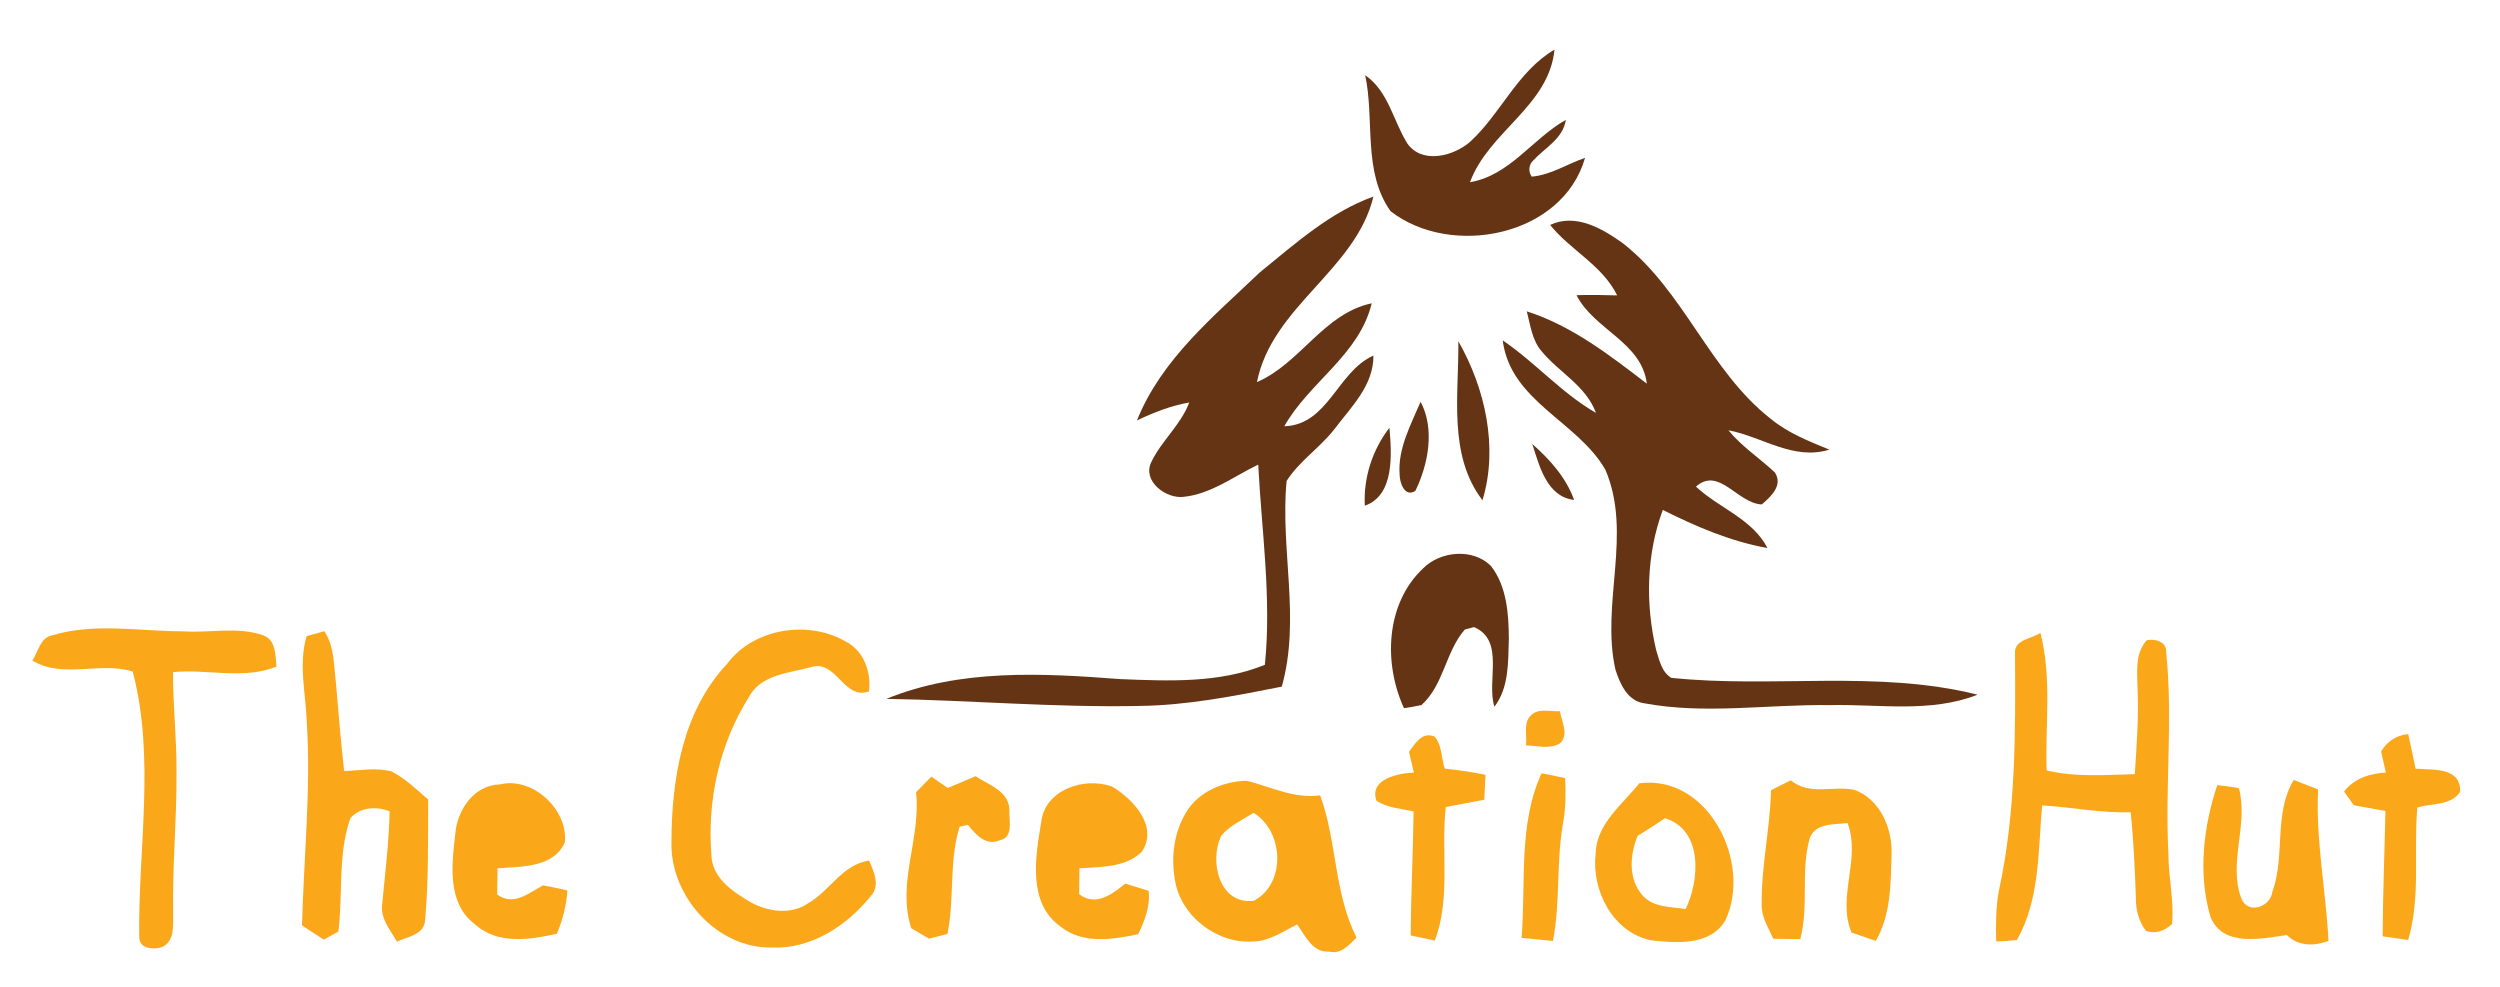 <?xml version="1.0" encoding="UTF-8" ?>
<!DOCTYPE svg PUBLIC "-//W3C//DTD SVG 1.1//EN" "http://www.w3.org/Graphics/SVG/1.1/DTD/svg11.dtd">
<svg width="395pt" height="156pt" viewBox="0 0 395 156" version="1.1" xmlns="http://www.w3.org/2000/svg">
<g id="#eef3faff">
</g>
<g id="#643415ff">
<path fill="#643415" opacity="1.00" d=" M 232.37 22.32 C 237.18 17.86 239.77 11.27 245.61 7.84 C 244.74 16.76 235.19 20.79 232.26 28.79 C 238.55 27.72 242.13 21.91 247.40 18.94 C 246.95 21.93 244.14 23.30 242.28 25.33 C 241.53 25.99 241.44 27.11 242.01 27.91 C 245.03 27.65 247.62 25.90 250.44 24.94 C 246.88 37.38 229.26 40.80 219.71 33.37 C 215.28 27.14 217.22 18.97 215.70 11.88 C 219.37 14.43 220.11 19.03 222.32 22.61 C 224.65 26.03 229.75 24.68 232.37 22.32 Z" />
<path fill="#643415" opacity="1.00" d=" M 199.07 43.02 C 204.63 38.51 210.16 33.51 217.00 31.06 C 214.21 42.68 200.98 48.39 198.60 60.37 C 205.46 57.42 209.12 49.54 216.73 47.92 C 214.77 56.09 206.85 60.37 202.92 67.35 C 209.89 67.12 211.27 58.74 217.00 56.18 C 217.04 60.92 213.45 64.33 210.80 67.85 C 208.52 70.77 205.26 72.87 203.28 76.00 C 202.26 86.82 205.53 97.83 202.52 108.49 C 195.09 109.96 187.61 111.45 180.01 111.54 C 166.68 111.81 153.37 110.64 140.05 110.42 C 151.73 105.64 164.69 106.36 177.01 107.30 C 184.66 107.60 192.60 107.98 199.85 105.04 C 200.92 94.49 199.34 83.94 198.80 73.41 C 194.96 75.25 191.36 78.05 187.02 78.50 C 184.25 78.86 180.46 76.02 181.89 73.04 C 183.50 69.64 186.56 67.16 187.90 63.59 C 185.01 64.10 182.27 65.17 179.64 66.43 C 183.50 56.77 191.74 50.01 199.07 43.02 Z" />
<path fill="#643415" opacity="1.00" d=" M 244.92 35.54 C 248.94 33.65 253.12 36.09 256.37 38.40 C 266.07 45.96 270.08 58.58 279.77 66.17 C 282.50 68.42 285.80 69.71 289.03 71.04 C 283.40 72.81 278.43 69.00 273.09 67.98 C 275.20 70.57 278.03 72.38 280.44 74.66 C 281.75 76.70 279.79 78.47 278.37 79.70 C 274.52 79.55 271.60 73.64 267.96 76.89 C 271.60 80.29 276.86 81.96 279.26 86.59 C 273.44 85.55 267.98 83.20 262.72 80.57 C 260.12 87.60 259.96 95.40 261.66 102.66 C 262.16 104.24 262.51 106.15 264.06 107.10 C 280.14 108.78 296.60 105.79 312.46 109.76 C 304.98 112.70 296.85 111.22 289.04 111.41 C 279.29 111.27 269.46 112.91 259.79 111.12 C 257.13 110.76 255.94 108.01 255.23 105.76 C 252.91 95.36 257.97 84.28 253.64 74.20 C 249.26 66.57 238.64 63.41 237.43 53.78 C 242.59 57.29 246.73 62.11 252.16 65.24 C 250.60 60.95 246.30 58.83 243.54 55.46 C 242.05 53.71 241.80 51.33 241.23 49.19 C 248.35 51.47 254.34 56.13 260.20 60.62 C 259.39 54.04 251.85 52.10 249.09 46.64 C 251.23 46.57 253.37 46.61 255.51 46.67 C 253.17 41.90 248.15 39.56 244.92 35.54 Z" />
<path fill="#643415" opacity="1.00" d=" M 230.42 53.92 C 234.66 61.35 236.77 70.71 234.23 79.04 C 228.75 71.88 230.52 62.29 230.42 53.92 Z" />
<path fill="#643415" opacity="1.00" d=" M 224.45 63.48 C 226.74 67.75 225.68 73.37 223.62 77.57 C 221.93 78.62 221.14 76.28 221.14 74.96 C 220.84 70.85 222.91 67.14 224.45 63.48 Z" />
<path fill="#643415" opacity="1.00" d=" M 215.64 79.90 C 215.41 75.47 216.84 71.08 219.53 67.58 C 219.88 71.63 220.39 78.26 215.64 79.90 Z" />
<path fill="#643415" opacity="1.00" d=" M 242.10 70.15 C 244.88 72.61 247.43 75.43 248.71 78.99 C 244.38 78.48 243.23 73.62 242.10 70.15 Z" />
<path fill="#643415" opacity="1.00" d=" M 224.85 89.80 C 227.60 87.04 232.73 86.59 235.57 89.42 C 238.10 92.68 238.37 97.03 238.40 101.01 C 238.27 104.63 238.44 108.62 236.12 111.66 C 234.82 107.62 237.84 101.21 232.90 99.08 C 232.53 99.18 231.80 99.37 231.44 99.47 C 228.40 102.94 228.12 108.24 224.59 111.40 C 223.67 111.59 222.75 111.76 221.83 111.89 C 218.57 104.81 218.92 95.38 224.85 89.80 Z" />
</g>
<g id="#faa719ff">
<path fill="#faa719" opacity="1.00" d=" M 8.21 100.39 C 14.95 98.35 22.08 99.76 28.98 99.75 C 33.20 100.05 37.59 98.94 41.66 100.41 C 43.65 101.23 43.48 103.55 43.69 105.32 C 38.47 107.43 32.79 105.67 27.34 106.19 C 27.31 111.45 27.93 116.69 27.89 121.96 C 27.95 129.34 27.22 136.69 27.36 144.07 C 27.28 146.01 27.76 148.64 25.58 149.65 C 24.29 150.07 22.03 149.94 22.00 148.11 C 21.79 134.16 24.57 119.81 20.97 106.11 C 15.80 104.47 10.03 107.31 5.11 104.37 C 6.03 103.01 6.32 100.80 8.21 100.39 Z" />
<path fill="#faa719" opacity="1.00" d=" M 48.44 100.51 C 49.14 100.31 50.54 99.93 51.24 99.73 C 52.86 102.15 52.73 105.14 53.08 107.92 C 53.48 112.56 53.85 117.20 54.37 121.83 C 56.84 121.74 59.38 121.25 61.82 121.87 C 64.02 122.98 65.79 124.74 67.66 126.33 C 67.61 132.72 67.73 139.13 67.16 145.50 C 66.92 147.76 64.35 147.98 62.72 148.78 C 61.71 146.98 60.13 145.23 60.37 143.02 C 60.83 138.09 61.46 133.16 61.56 128.19 C 59.50 127.35 56.88 127.51 55.36 129.27 C 53.34 135.02 54.22 141.22 53.46 147.18 C 52.88 147.50 51.73 148.14 51.16 148.46 C 50.01 147.72 48.86 146.97 47.72 146.22 C 47.99 135.50 49.15 124.78 48.47 114.05 C 48.31 109.53 47.14 104.96 48.44 100.51 Z" />
<path fill="#faa719" opacity="1.00" d=" M 114.88 104.89 C 119.04 99.27 127.71 97.92 133.62 101.36 C 136.48 102.80 137.68 106.19 137.30 109.24 C 133.33 110.70 132.16 104.19 128.22 105.39 C 124.70 106.33 120.14 106.57 118.27 110.23 C 113.66 117.57 111.72 126.48 112.40 135.08 C 112.49 138.69 115.72 140.86 118.51 142.50 C 121.22 144.06 124.98 144.59 127.67 142.73 C 131.14 140.75 133.07 136.60 137.31 135.97 C 138.06 137.73 139.14 139.91 137.57 141.60 C 133.82 146.24 128.19 149.97 122.01 149.71 C 113.24 149.89 105.85 141.56 106.09 132.98 C 106.13 123.08 107.83 112.38 114.88 104.89 Z" />
<path fill="#faa719" opacity="1.00" d=" M 318.37 103.03 C 318.37 101.02 321.14 100.89 322.38 99.99 C 324.23 107.09 323.12 114.49 323.37 121.72 C 327.94 122.84 332.65 122.42 337.30 122.32 C 337.58 117.88 337.93 113.44 337.74 108.99 C 337.70 106.33 337.25 103.33 339.18 101.16 C 340.53 100.86 342.41 101.43 342.26 103.11 C 343.35 113.69 342.05 124.33 342.61 134.93 C 342.59 138.63 343.55 142.30 343.18 146.00 C 342.04 147.05 340.58 147.63 339.06 147.07 C 337.94 145.62 337.47 143.80 337.47 142.00 C 337.32 137.43 337.12 132.87 336.64 128.33 C 331.95 128.51 327.33 127.51 322.66 127.26 C 322.00 134.39 322.33 142.11 318.67 148.52 C 317.58 148.64 316.49 148.72 315.40 148.75 C 315.33 146.10 315.33 143.43 315.81 140.81 C 318.52 128.42 318.46 115.65 318.37 103.03 Z" />
<path fill="#faa719" opacity="1.00" d=" M 242.00 112.93 C 243.22 111.84 245.00 112.49 246.47 112.36 C 246.71 114.05 247.96 116.00 246.48 117.45 C 244.83 118.44 242.89 117.79 241.11 117.78 C 241.30 116.17 240.58 114.14 242.00 112.93 Z" />
<path fill="#faa719" opacity="1.00" d=" M 222.62 118.79 C 223.60 117.47 224.70 115.54 226.68 116.39 C 227.84 117.74 227.72 119.79 228.28 121.45 C 230.43 121.67 232.58 121.97 234.71 122.42 C 234.65 123.73 234.59 125.05 234.51 126.36 C 232.48 126.75 230.45 127.14 228.43 127.51 C 227.66 134.51 229.24 141.93 226.70 148.61 C 225.74 148.41 223.83 148.00 222.88 147.80 C 222.95 141.27 223.25 134.75 223.35 128.22 C 221.38 127.74 219.20 127.68 217.47 126.50 C 216.31 123.07 220.95 122.16 223.39 122.07 C 223.20 121.25 222.81 119.61 222.62 118.79 Z" />
<path fill="#faa719" opacity="1.00" d=" M 376.21 118.73 C 377.17 117.14 378.63 116.16 380.50 115.99 C 380.90 117.81 381.29 119.63 381.66 121.45 C 384.37 121.69 388.80 121.13 388.71 125.09 C 387.26 127.33 384.20 126.89 381.94 127.58 C 381.33 134.54 382.49 141.74 380.49 148.51 C 379.48 148.37 377.47 148.09 376.46 147.94 C 376.49 141.34 376.76 134.74 376.90 128.14 C 375.23 127.84 373.56 127.53 371.90 127.23 C 371.52 126.68 370.75 125.60 370.36 125.06 C 371.99 122.97 374.42 122.21 376.97 122.06 C 376.73 120.94 376.47 119.84 376.21 118.73 Z" />
<path fill="#faa719" opacity="1.00" d=" M 144.74 125.18 C 145.54 124.35 146.34 123.52 147.15 122.70 C 148.01 123.30 148.87 123.90 149.74 124.50 C 151.21 123.88 152.67 123.26 154.14 122.64 C 156.18 124.01 159.41 124.98 159.48 127.92 C 159.40 129.56 160.20 132.30 157.98 132.75 C 155.82 133.76 154.11 131.82 152.93 130.31 C 152.61 130.39 151.95 130.55 151.62 130.63 C 149.90 136.12 150.86 141.97 149.69 147.56 C 148.96 147.74 147.51 148.12 146.79 148.31 C 145.85 147.76 144.92 147.21 143.98 146.66 C 141.65 139.52 145.55 132.41 144.74 125.18 Z" />
<path fill="#faa719" opacity="1.00" d=" M 240.41 148.19 C 241.12 139.54 239.85 130.28 243.57 122.18 C 244.50 122.37 246.36 122.75 247.29 122.93 C 247.41 125.30 247.39 127.68 246.97 130.02 C 245.86 136.18 246.56 142.51 245.37 148.67 C 243.72 148.52 242.06 148.36 240.41 148.19 Z" />
<path fill="#faa719" opacity="1.00" d=" M 279.82 124.87 C 280.85 124.33 281.89 123.80 282.94 123.29 C 285.87 125.74 289.64 124.10 293.01 124.80 C 297.06 126.29 299.01 130.88 298.87 134.97 C 298.73 139.60 298.78 144.53 296.37 148.66 C 295.09 148.23 293.82 147.79 292.55 147.35 C 290.18 141.76 294.07 135.79 291.91 130.03 C 289.69 130.33 286.62 129.96 285.86 132.71 C 284.51 137.82 285.82 143.24 284.44 148.38 C 283.02 148.37 281.60 148.35 280.18 148.33 C 279.44 146.63 278.33 144.98 278.35 143.05 C 278.25 136.96 279.68 130.96 279.82 124.87 Z" />
<path fill="#faa719" opacity="1.00" d=" M 71.93 131.78 C 72.24 127.99 74.85 124.04 78.98 123.94 C 84.15 122.66 89.80 127.95 89.24 133.09 C 87.52 137.12 82.27 136.91 78.61 137.19 C 78.59 138.57 78.57 139.95 78.56 141.33 C 81.14 143.23 83.52 141.11 85.79 139.89 C 87.09 140.12 88.37 140.38 89.65 140.69 C 89.49 143.05 88.90 145.35 87.99 147.53 C 83.69 148.50 78.58 149.28 75.01 146.01 C 70.61 142.70 71.38 136.58 71.93 131.78 Z" />
<path fill="#faa719" opacity="1.00" d=" M 164.50 130.00 C 165.01 124.74 171.37 122.68 175.73 124.29 C 179.05 126.29 183.05 130.53 180.43 134.55 C 177.87 137.11 173.90 136.94 170.55 137.20 C 170.53 138.56 170.52 139.92 170.51 141.28 C 173.10 143.29 175.72 141.29 177.79 139.61 C 179.02 140.00 180.25 140.37 181.48 140.75 C 181.77 143.18 180.87 145.45 179.84 147.60 C 175.76 148.46 171.05 149.22 167.53 146.37 C 162.36 142.68 163.58 135.41 164.50 130.00 Z" />
<path fill="#faa719" opacity="1.00" d=" M 187.39 128.38 C 189.33 125.08 193.29 123.44 196.99 123.36 C 200.83 124.34 204.49 126.23 208.59 125.67 C 211.25 132.96 210.77 141.10 214.33 148.14 C 213.11 149.32 211.89 150.83 209.97 150.35 C 207.35 150.52 206.23 147.82 204.95 146.06 C 202.71 147.15 200.55 148.74 197.97 148.76 C 192.23 149.14 186.50 144.70 185.63 138.97 C 185.00 135.39 185.50 131.51 187.39 128.38 M 192.99 132.00 C 191.01 135.90 192.57 143.02 198.11 142.32 C 203.21 139.63 202.88 131.37 198.06 128.43 C 196.31 129.53 194.36 130.41 192.99 132.00 Z" />
<path fill="#faa719" opacity="1.00" d=" M 252.11 134.97 C 252.17 130.22 256.29 127.16 259.01 123.76 C 269.99 122.34 276.90 136.45 272.59 145.45 C 270.17 149.47 264.87 149.01 260.86 148.57 C 254.88 147.32 251.45 140.75 252.11 134.97 M 258.75 132.06 C 257.50 135.09 257.23 138.86 259.52 141.48 C 261.23 143.42 264.01 143.25 266.34 143.63 C 268.55 139.02 269.08 131.14 263.08 129.28 C 261.65 130.24 260.21 131.16 258.75 132.06 Z" />
<path fill="#faa719" opacity="1.00" d=" M 350.33 124.05 C 351.46 124.16 352.60 124.32 353.74 124.52 C 355.30 130.21 352.03 136.30 354.11 141.89 C 355.10 144.58 358.73 143.33 359.04 140.90 C 361.11 135.17 359.20 128.55 362.41 123.23 C 363.69 123.73 364.97 124.23 366.26 124.73 C 365.87 132.76 367.49 140.67 367.90 148.66 C 365.60 149.52 363.15 149.53 361.31 147.73 C 357.29 148.31 351.13 149.69 349.24 144.81 C 347.27 138.06 348.12 130.65 350.33 124.05 Z" />
</g>
</svg>
